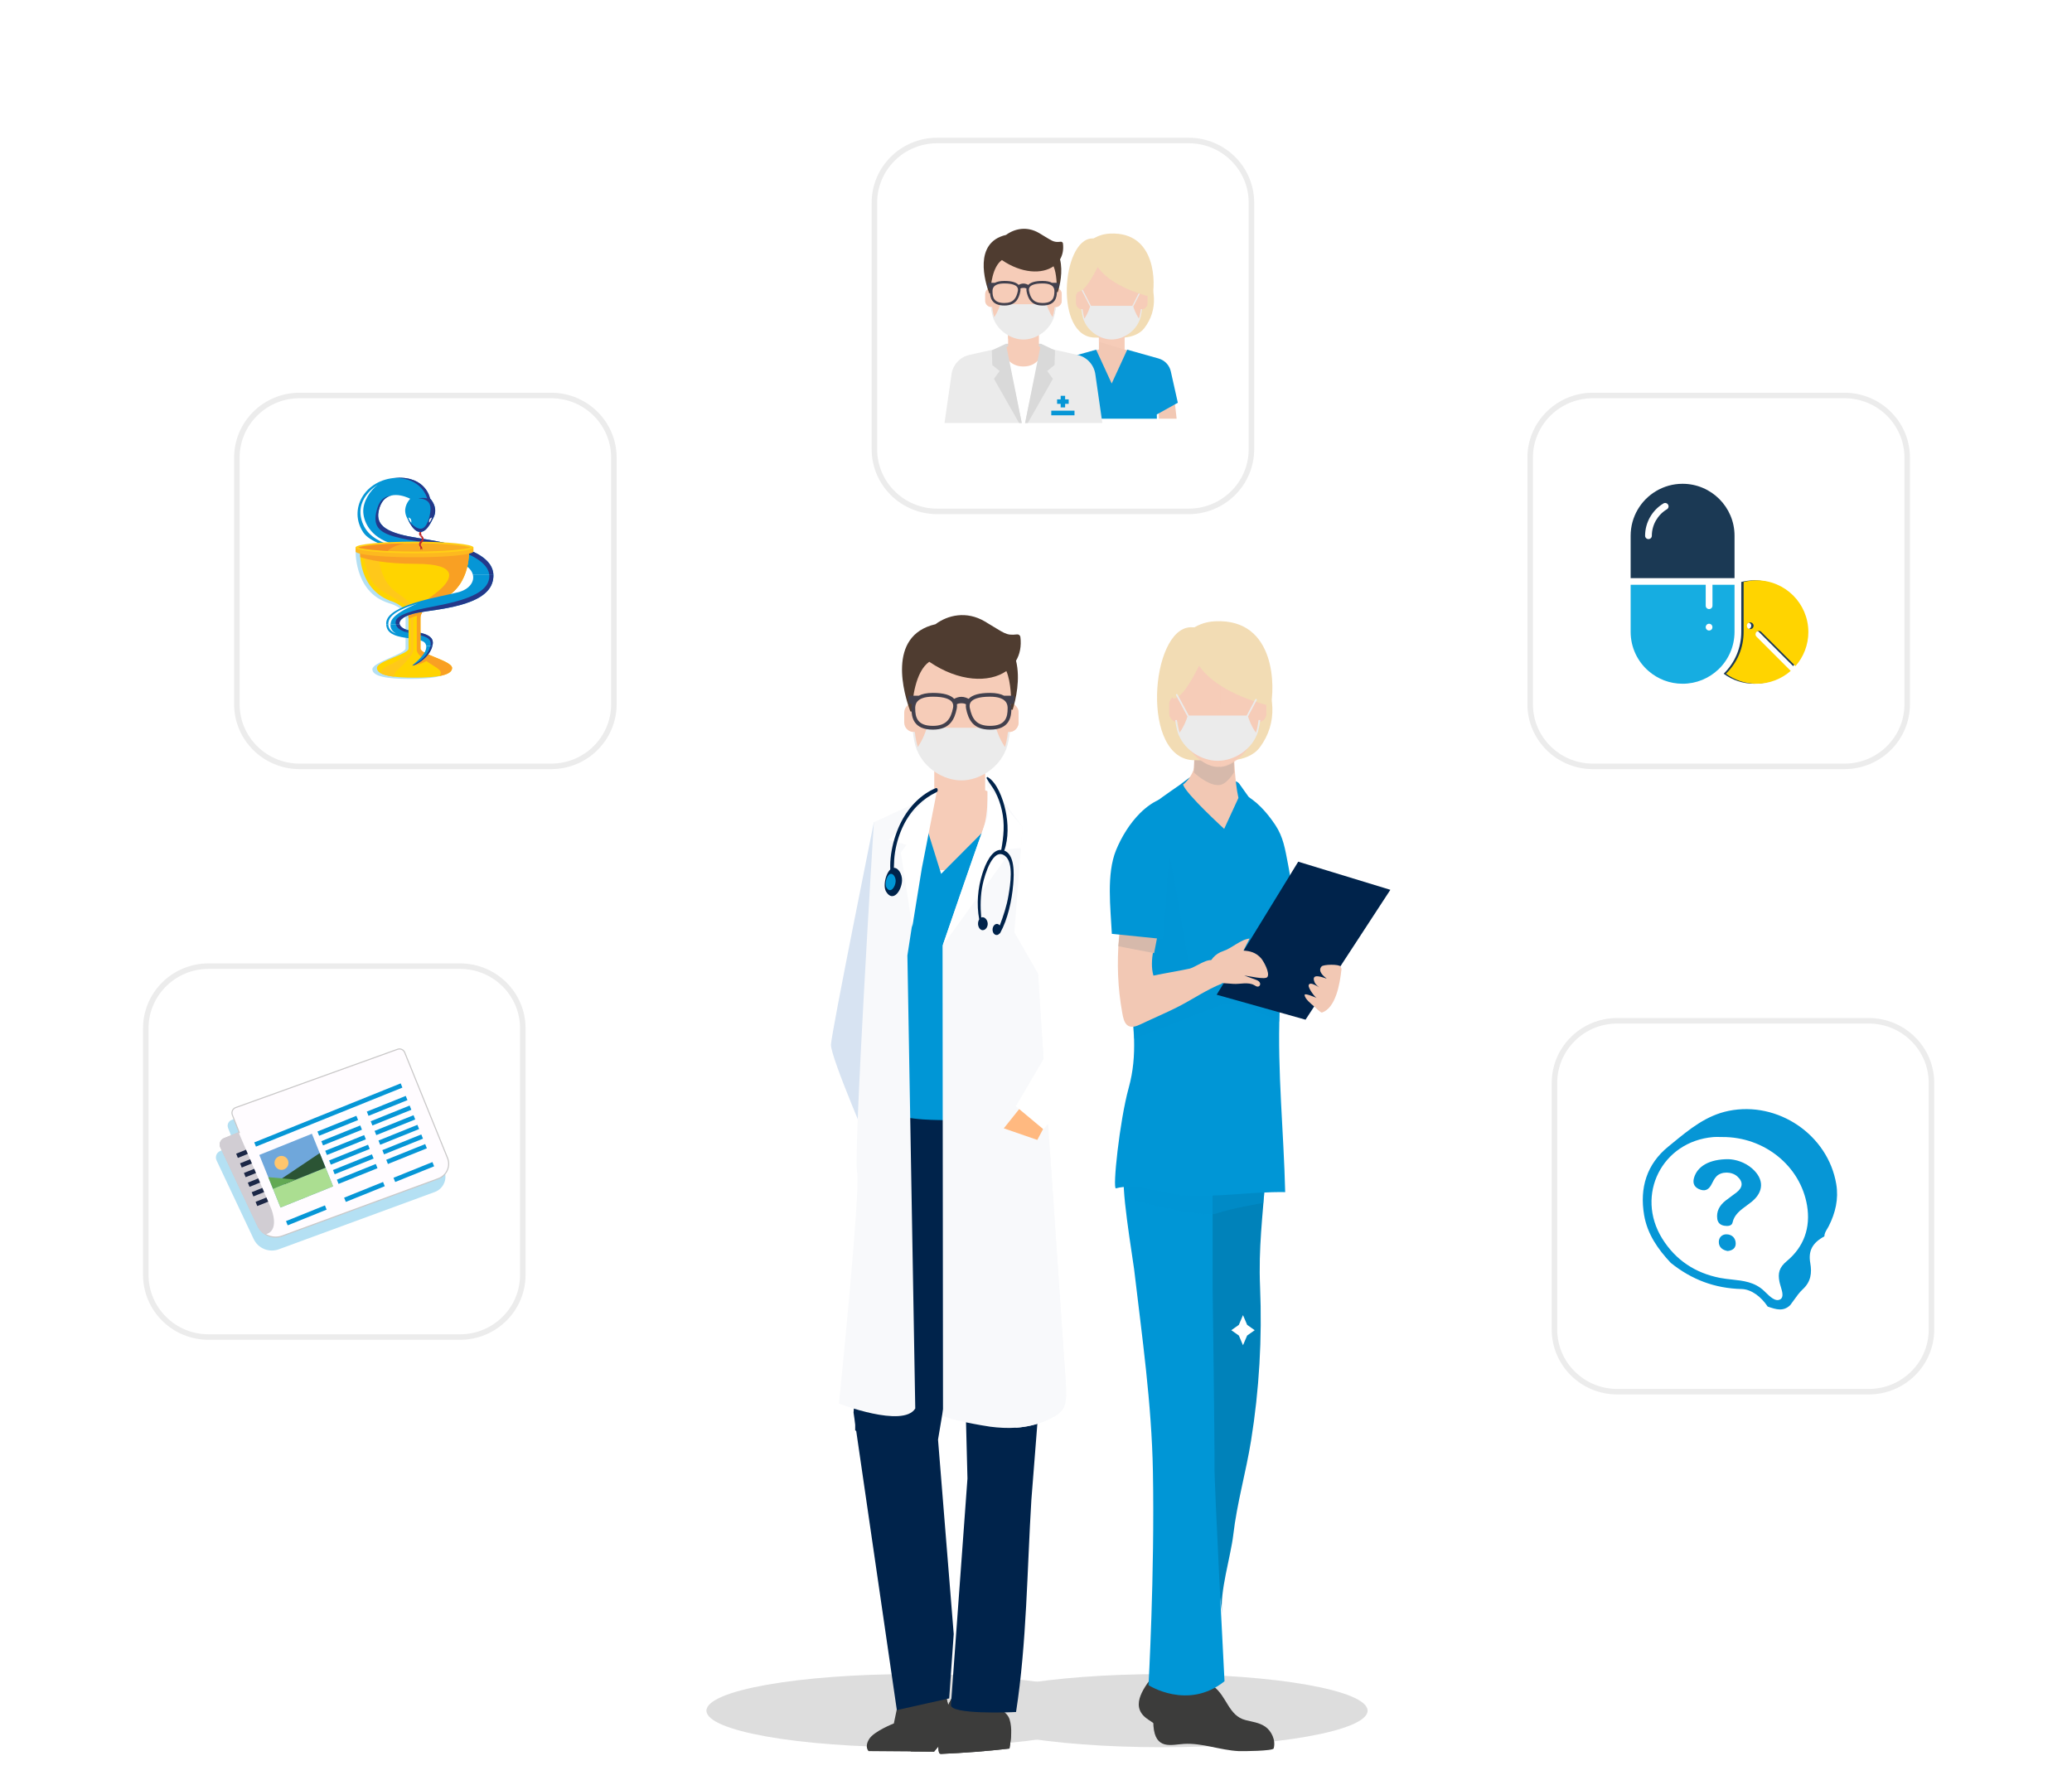 <svg width="376" height="323" viewBox="0 0 376 323" fill="none" xmlns="http://www.w3.org/2000/svg">
<path d="M202.71 310.476C202.71 314.136 186.03 317.111 165.453 317.111C144.875 317.111 128.196 314.144 128.196 310.476C128.196 306.815 144.875 303.841 165.453 303.841C186.03 303.841 202.71 306.815 202.71 310.476Z" fill="#DDDDDD"/>
<path d="M248.173 310.476C248.173 314.136 231.493 317.111 210.915 317.111C190.338 317.111 173.658 314.144 173.658 310.476C173.658 306.815 190.338 303.841 210.915 303.841C231.493 303.848 248.173 306.815 248.173 310.476Z" fill="#DDDDDD"/>
<g filter="url(#filter0_d)">
<path d="M173.502 302.748C173.502 302.748 169.721 309.44 170.104 311.077C170.493 312.714 170.01 314.358 170.782 314.323C174.924 314.144 179.06 313.837 183.192 313.35C183.464 311.592 183.73 309.711 183.203 308.045C182.336 305.314 175.79 303.942 173.502 302.748Z" fill="#3C3C3B"/>
<path d="M172.453 309.947C171.67 308.939 172.453 305.514 173.797 302.891C173.691 302.84 173.591 302.79 173.497 302.748C173.497 302.748 169.716 309.44 170.099 311.077C170.487 312.714 170.004 314.358 170.776 314.323C174.918 314.144 179.055 313.837 183.186 313.35C183.314 312.514 183.441 311.656 183.48 310.805C179.693 312.006 175.834 312.128 172.453 309.947Z" fill="#3C3C3B"/>
<path d="M163.469 302.748L162.203 308.796C162.203 308.796 158.594 310.198 157.711 311.642C156.828 313.093 157.622 313.815 157.622 313.815L169.505 313.908L173.058 309.576L171.048 301.246L163.469 302.748Z" fill="#3C3C3B"/>
<path d="M173.053 309.583L171.043 301.253L170.076 301.446C170.015 306.408 168.227 311.306 165.212 313.887L169.499 313.922L173.053 309.583Z" fill="#3C3C3B"/>
<path d="M173.941 200.786L175.562 264.346C175.562 264.346 172.581 305.199 172.564 305.435C172.436 307.201 183.341 306.793 184.38 306.715C186.323 294.189 186.378 280.948 187.161 268.207L189.366 240.159L185.573 206.406L173.941 200.786Z" fill="#00234B"/>
<path d="M176.007 257.176C176.007 257.176 185.39 262.052 187.844 259.471L187.706 249.569L176.007 251.892V257.176Z" fill="#00234B"/>
<path d="M159.244 196.783L154.89 252.371L162.747 306.372L172.247 304.248L173.069 292.573L170.221 257.283L175.124 228.148L173.053 197.055L159.244 196.783Z" fill="#00234B"/>
<path d="M155.196 255.617C156.456 256.253 164.824 258.77 166.767 255.617C167.395 254.602 167.772 207.078 167.772 207.078L174.519 198.985L166.767 199.092H160.698L155.19 239.823V255.617H155.196Z" fill="#00234B"/>
<path d="M180.214 140.051L178.775 139.435V135.184H169.539V139.435L168.094 140.014L168.479 152.068H169.539V153.916H178.775V152.068H179.829L180.214 140.051Z" fill="#F6CCB8"/>
<path d="M167.278 143.354L170.782 154.6C170.782 154.6 181.265 144.069 181.27 144.069C180.676 144.67 181.32 151.426 181.326 152.37C181.37 158.597 181.409 164.824 181.454 171.052C181.493 177.1 181.365 183.199 181.576 189.24C181.67 192.021 182.592 195.003 180.743 197.005C178.416 199.514 173.025 199.336 170.188 199.278C167.622 199.228 160.177 199.057 159.41 195.689C159.133 194.474 160.021 191.628 160.204 190.399C161.132 184.236 162.059 178.073 162.986 171.917C164.419 162.386 165.851 152.87 167.278 143.354Z" fill="#0096D6"/>
<path d="M158.583 145.234C158.583 145.234 150.904 183.284 150.793 185.579C150.676 187.874 158.583 206.027 158.583 206.027L162.753 148.001L158.583 145.234Z" fill="#D7E3F2"/>
<path d="M169.166 140.344L158.577 145.234C158.577 145.234 154.835 205.691 155.534 208.701C156.234 211.711 152.242 250.741 152.242 250.741C152.242 250.741 163.874 255.231 166.09 251.635L164.663 169.407L169.166 140.344Z" fill="#F8F9FB"/>
<path d="M189.699 253.865C187.989 254.609 186.195 254.988 184.391 255.117C182.819 255.224 181.248 255.138 179.699 254.938C178.827 254.831 171.126 253.529 171.126 252.786C171.126 252.75 171.043 167.677 171.043 167.677C171.043 167.677 176.962 150.253 178.305 146.821C179.643 143.383 179.11 137.463 179.11 137.463L185.574 146.085L187.806 161.335L188.611 177.236C188.611 177.236 190.215 200.243 190.587 205.634C190.587 205.698 190.593 205.763 190.599 205.82C191.365 216.88 192.103 227.948 192.853 239.001C193.047 241.933 193.291 244.864 193.447 247.795C193.652 251.771 192.797 252.514 189.699 253.865Z" fill="#F8F9FB"/>
<path d="M189.699 253.865C187.989 254.608 186.195 254.987 184.391 255.116L184.146 254.887L191.526 243.105L189.36 200.965L190.582 205.619C190.582 205.684 190.587 205.748 190.593 205.805C191.359 216.866 192.098 227.933 192.847 238.987C193.042 241.918 193.286 244.849 193.441 247.781C193.652 251.77 192.797 252.514 189.699 253.865Z" fill="#F8F9FB"/>
<path d="M182.259 162.193C182.697 162.986 188.339 171.852 188.339 171.852L189.333 187.624L185.574 171.687L182.259 162.193Z" fill="#F8F9FB"/>
<path d="M185.573 196.511L182.159 200.787L188.239 202.889L190.143 199.292L185.573 196.511Z" fill="#FFB980"/>
<path d="M184.341 196.783L189.36 200.973C189.36 200.973 200.765 187.331 201.542 182.741C202.314 178.151 192.186 148.094 192.186 148.094L185.568 146.092L184.074 165.21L188.377 172.71L191.131 185.222L184.341 196.783Z" fill="white"/>
<path d="M183.515 123.657L183.796 120.005C183.796 115.23 179.231 111.36 174.459 111.36C169.684 111.36 165.123 115.23 165.123 120.005L165.403 123.654C165.136 123.718 164.895 123.841 164.694 124.013C164.32 124.331 164.085 124.802 164.085 125.331V127.129C164.085 128.08 164.851 128.851 165.804 128.857C165.804 133.366 171.222 137.641 174.46 137.641C177.697 137.641 183.116 133.367 183.116 128.857C184.065 128.851 184.832 128.08 184.832 127.13V125.332C184.832 124.519 184.27 123.843 183.515 123.657Z" fill="#F6CCB8"/>
<path opacity="0.8" d="M183.515 123.657L183.796 120.005C183.796 115.23 179.231 111.36 174.459 111.36C174.459 111.36 174.458 111.36 174.458 111.36V123.636C173.196 126.319 172.383 130.207 172.383 130.207H174.458V137.642C174.458 137.642 174.458 137.642 174.459 137.642C174.459 137.642 174.46 137.642 174.46 137.642C177.698 137.641 183.115 133.367 183.115 128.858C184.064 128.851 184.832 128.081 184.832 127.13V125.332C184.832 124.519 184.27 123.843 183.515 123.657Z" fill="#F6CCB8"/>
<path d="M185.167 111.613C185.13 111.316 184.861 111.105 184.564 111.14C182.474 111.382 182.35 110.931 178.706 108.786C175.397 106.838 172.012 107.615 169.756 109.292C160.794 111.36 164.102 122.146 165.173 125.054C165.232 125.215 165.469 125.176 165.477 125.005C165.568 123.047 166.052 117.915 168.628 116.106C174.003 119.771 179.495 119.971 182.622 117.791C183.482 119.796 183.529 122.998 183.485 124.673C183.481 124.856 183.739 124.899 183.792 124.724C184.33 122.963 185.201 119.28 184.378 115.916C185.07 114.744 185.375 113.294 185.167 111.613Z" fill="#4F3C30"/>
<path d="M168.189 128.079C168.036 128.613 167.55 130.101 166.553 131.576C166.394 131.087 166.16 130.197 166.004 128.838C165.94 128.845 165.879 128.857 165.814 128.857C165.76 128.857 165.709 128.846 165.656 128.841C165.918 131.154 166.394 132.149 166.415 132.191L166.429 132.184C167.699 135.379 171.177 137.64 174.459 137.64C177.741 137.64 181.219 135.379 182.489 132.184L182.502 132.191C182.523 132.149 183 131.154 183.261 128.841C183.209 128.846 183.158 128.857 183.104 128.857C183.038 128.857 182.977 128.845 182.913 128.838C182.757 130.197 182.524 131.087 182.365 131.576C181.367 130.1 180.882 128.613 180.728 128.079" fill="#EBEBEB"/>
<path d="M184.047 122.261H182.194C181.609 121.954 180.789 121.758 179.641 121.758C177.733 121.758 176.438 122.124 175.773 122.838C175.459 122.665 174.99 122.469 174.459 122.469C173.933 122.469 173.468 122.662 173.153 122.833C172.487 122.123 171.194 121.758 169.29 121.758C168.143 121.758 167.323 121.954 166.737 122.261H164.871V123.596L165.483 123.811C165.421 124.062 165.395 124.315 165.395 124.56C165.395 126.219 165.799 128.425 169.29 128.425C172.408 128.425 173.226 126.506 173.615 124.63C173.674 124.345 173.681 124.074 173.641 123.82C173.793 123.723 174.044 123.637 174.459 123.637C174.885 123.637 175.138 123.727 175.289 123.827C175.251 124.08 175.258 124.348 175.316 124.63C175.705 126.506 176.523 128.425 179.641 128.425C183.132 128.425 183.536 126.219 183.536 124.56C183.536 124.314 183.51 124.059 183.447 123.807L184.047 123.596V122.261H184.047ZM172.945 124.491C172.541 126.441 171.765 127.74 169.29 127.74C166.469 127.74 166.08 126.212 166.08 124.56C166.08 124.036 166.08 122.443 169.29 122.443C171.505 122.443 172.378 122.945 172.721 123.365C172.963 123.663 173.038 124.041 172.945 124.491ZM179.641 127.74C177.167 127.74 176.391 126.441 175.987 124.491C175.894 124.041 175.969 123.663 176.211 123.365C176.554 122.945 177.426 122.444 179.641 122.444C182.852 122.444 182.852 124.037 182.852 124.56C182.852 126.212 182.462 127.74 179.641 127.74Z" fill="#42404D"/>
<path d="M179.866 207.221L184.824 211.882L188.422 212.147L184.08 214.757L179.866 207.221Z" fill="#F8F9FB"/>
<path d="M171.037 167.677L182.198 152.177L179.916 150.361L185.274 149.917L185.574 146.085L179.238 138.75L179.233 144.062L171.037 167.677Z" fill="white"/>
<path d="M165.551 164.252L163.469 150.711L164.507 149.324L161.326 148.466C161.326 148.466 168.505 140.158 170.099 139.157L167.272 153.635L165.551 164.252Z" fill="white"/>
<path d="M163.691 155.808C163.63 157.617 162.064 159.884 160.804 157.839C160.11 156.709 160.876 153.871 161.998 153.542C162.919 153.278 163.736 154.6 163.691 155.808Z" fill="#00234B"/>
<path d="M169.81 139.043C167.267 140.101 165.029 142.274 163.547 145.149C162.059 148.037 160.987 152.441 161.864 155.866C161.92 156.08 162.159 156.037 162.17 155.816C162.242 154.086 162.142 152.427 162.414 150.704C162.692 148.945 163.225 147.258 163.974 145.749C165.396 142.904 167.511 140.916 169.966 139.765C170.31 139.6 170.171 138.9 169.81 139.043Z" fill="#00234B"/>
<path d="M182.242 150.374C183.036 148.165 182.969 145.384 182.47 143.082C182.003 140.937 180.909 137.998 179.238 137.04C179.127 136.976 178.972 137.119 179.055 137.276C179.505 138.141 180.132 138.821 180.587 139.693C181.131 140.73 181.542 141.874 181.809 143.082C182.364 145.577 182.131 147.751 181.698 150.224C181.698 150.231 181.698 150.239 181.698 150.246C179.965 150.146 178.816 152.805 178.261 154.571C177.434 157.167 177.178 160.119 177.694 162.858C177.572 163.058 177.495 163.308 177.483 163.558C177.434 164.245 177.917 165.01 178.55 164.788C178.944 164.652 179.255 164.173 179.238 163.637C179.221 163.137 178.927 162.672 178.555 162.522C178.372 162.45 178.205 162.457 178.061 162.522C177.878 160.513 177.905 158.511 178.327 156.516C178.733 154.607 180.232 149.717 182.37 151.333C184.002 152.569 183.33 156.595 183.003 158.532C182.675 160.47 182.086 162.207 181.426 163.959C181.331 163.851 181.226 163.766 181.109 163.723C180.715 163.58 180.326 163.866 180.176 164.345C180.038 164.788 180.149 165.317 180.482 165.567C180.754 165.775 181.12 165.732 181.348 165.453C181.409 165.432 181.47 165.389 181.515 165.303C182.88 162.786 183.608 159.533 183.863 156.509C184.035 154.485 184.146 151.097 182.242 150.374Z" fill="#00234B"/>
<path d="M162.536 155.923C162.503 156.966 161.598 158.275 160.87 157.095C160.471 156.444 160.909 154.8 161.559 154.614C162.086 154.464 162.558 155.222 162.536 155.923Z" fill="#0096D6"/>
<path d="M207.911 307.759C204.996 305.407 207.8 301.996 209.605 299.666C213.286 302.39 216.962 305.114 220.643 307.845C220.598 307.809 216.623 310.168 216.156 310.368C212.842 311.77 211.437 310.104 208.35 308.081C208.189 307.973 208.044 307.866 207.911 307.759Z" fill="#3C3C3B"/>
<path d="M234.052 163.266C233.247 164.681 231.42 164.388 230.46 163.144C229.499 161.9 229.177 160.084 228.894 158.368C228.339 154.979 227.939 151.548 227.384 148.159C226.962 145.571 225.646 142.754 225.618 140.158C227.833 141.116 229.915 143.454 231.42 145.721C232.897 147.944 233.197 150.089 233.736 152.863C234.174 155.13 235.246 161.178 234.052 163.266Z" fill="#0096D6"/>
<path d="M229.638 209.802C229.127 216.723 228.366 222.564 228.661 229.535C229.055 238.879 228.505 248.288 227.028 257.447C226.095 263.252 224.468 268.772 223.791 274.62C223.347 278.431 221.27 285.087 221.787 288.819C221.787 288.812 216.623 251.413 216.623 251.413L219.432 204.14L229.638 209.802Z" fill="#0082BA"/>
<path d="M210.698 304.162C209.727 305.506 209.16 307.229 209.31 309.224C209.643 313.671 212.558 312.649 214.846 312.506C218.133 312.306 221.476 313.657 224.763 313.814C225.54 313.85 230.998 313.8 231.131 313.328C231.553 311.819 230.704 310.139 229.605 309.381C228.511 308.624 227.223 308.502 226.007 308.18C222.93 307.38 222.669 303.905 220.221 302.067C217.389 299.93 212.953 301.045 210.698 304.162Z" fill="#3C3C3B"/>
<path d="M204.169 209.066C203.114 209.959 205.573 224.366 205.801 226.332C207.234 238.515 208.994 250.719 209.216 263.074C209.555 281.613 208.416 301.846 208.416 301.846C208.416 301.846 215.557 306.472 222.209 301.138C222.209 301.138 220.332 265.426 220.387 261.88C220.443 258.334 220.049 229.485 220.049 229.485V209.066H204.169Z" fill="#0096D6"/>
<path opacity="0.45" d="M204.852 213.656C204.852 213.656 218.022 217.173 220.787 216.222C223.552 215.271 229.277 214.321 229.277 214.321L229.643 209.802L204.463 208.801L204.852 213.656Z" fill="#0096D6"/>
<path d="M207.844 143.054C207.356 143.468 206.873 143.89 206.401 144.333C203.902 146.664 205.485 150.675 205.318 154.128C204.985 160.828 204.363 167.898 204.985 174.598C205.69 182.162 206.495 187.374 204.824 193.43C203.153 199.485 201.859 211.869 202.508 211.676C206.023 210.667 211.276 212.727 214.868 212.955C221.043 213.349 227.006 212.262 233.219 212.362C232.964 201.473 231.792 190.513 232.209 179.531C232.42 174.011 232.892 150.196 231.348 147.622C229.804 145.048 224.863 138.206 224.863 138.206C224.352 137.498 222.17 137.384 221.487 137.234C220.276 136.969 218.761 136.326 217.539 136.419C216.329 136.505 215.14 137.727 214.085 138.456C211.975 139.922 209.849 141.366 207.844 143.054Z" fill="#0096D6"/>
<path opacity="0.45" d="M210.021 166.647L212.331 151.511L215.962 171.773L206.995 181.89L210.021 166.647Z" fill="#0096D6"/>
<path opacity="0.45" d="M205.79 184.55C205.79 184.55 219.76 179.209 221.792 178.294C223.824 177.386 232.153 181.418 232.153 181.418V173.189L221.964 168.599L205.435 179.273L205.79 184.55Z" fill="#0096D6"/>
<path d="M203.308 164.467C203.164 164.753 203.119 165.26 203.047 166.183C202.681 170.98 202.819 175.213 203.658 179.867C203.802 180.653 203.974 181.504 204.474 181.983C205.179 182.655 206.167 182.291 206.989 181.897C209.171 180.854 211.398 179.924 213.586 178.823C216.412 177.4 218.888 175.634 221.798 174.49C221.526 174.598 220.721 170.687 220.26 170.394C219.249 169.75 216.978 171.495 215.956 171.781C215.385 171.945 209.31 173.018 209.31 173.068C208.505 170.315 209.666 166.705 210.376 164.081C208.561 164.081 206.739 164.009 204.924 164.081C203.93 164.116 203.513 164.052 203.308 164.467Z" fill="#F2C8B4"/>
<path d="M202.947 167.741L209.432 168.992L210.382 164.073L203.308 164.467L202.947 167.741Z" fill="#D6B9AB"/>
<path d="M206.889 143.575C205.057 145.398 203.53 147.844 202.52 150.317C200.765 154.629 201.526 160.756 201.764 165.489C201.764 165.489 210.954 166.418 210.959 166.418C211.176 166.44 211.748 156.931 211.776 156.316C212.031 150.932 211.853 146.099 210.721 140.987C209.36 141.488 208.066 142.41 206.889 143.575Z" fill="#0096D6"/>
<path d="M220.782 176.535L236.912 181.068L252.303 157.496L235.585 152.391L220.782 176.535Z" fill="#00234B"/>
<path d="M225.64 168.527C226.845 168.606 227.861 168.842 228.822 169.893C229.26 170.372 230.51 172.581 229.988 173.325C229.599 173.875 226.412 173.096 225.779 173.046C226.523 173.317 227.267 173.589 228.011 173.861C228.35 173.982 228.783 174.311 228.661 174.74C228.594 174.976 228.366 175.091 228.166 175.062C227.972 175.033 227.789 174.905 227.611 174.805C226.456 174.161 225.013 174.662 223.78 174.562C222.103 174.426 220.354 174.383 218.699 174.047C218.788 173.41 218.883 172.688 219.033 172.052C219.466 170.2 220.565 169.078 221.959 168.62C223.586 168.091 225.079 166.525 226.756 166.339C226.384 167.062 226.012 167.791 225.64 168.527Z" fill="#F2C8B4"/>
<path d="M239.899 179.774C239.671 179.845 238.644 178.809 238.422 178.615C238.033 178.279 236.701 177.236 236.751 176.549C236.778 176.185 238.794 177.064 238.933 177.121C238.594 176.985 237.367 175.312 237.478 174.826C237.672 173.975 239.399 175.241 239.766 175.427C239.355 175.227 238.75 174.755 238.539 174.233C237.811 172.431 240.21 173.468 240.76 173.618C240.199 173.203 239.066 172.252 239.816 171.409C240.182 171.001 243.053 170.98 243.286 171.423C243.303 171.459 243.43 171.816 243.441 171.852C243.142 174.662 242.375 178.923 239.899 179.774Z" fill="#F2C8B4"/>
<path d="M223.919 133.158C223.919 133.158 224.08 137.934 224.735 140.816L222.148 146.435C222.148 146.435 215.207 140.101 214.685 138.399C214.685 138.399 217.295 136.554 216.928 132.858C216.556 129.169 218.216 136.683 223.919 133.158Z" fill="#F2C8B4"/>
<path d="M223.919 134.938L223.847 129.469L216.839 129.948L216.667 134.974L216.517 139.457C217.495 139.986 218.522 140.444 219.344 141.301C220.182 142.181 221.009 143.032 221.748 144.054C221.72 144.011 222.936 141.802 223.053 141.566C223.38 140.901 223.608 140.143 223.841 139.421C224.035 138.799 223.98 138.42 223.963 137.762C223.93 136.819 223.935 135.875 223.919 134.938Z" fill="#F2C8B4"/>
<path d="M216.667 136.233C218.422 137.791 220.693 139.071 222.037 138.227C222.775 137.77 223.391 137.041 223.919 136.197L223.847 130.728L216.839 131.207L216.667 136.233Z" fill="#D6B9AB"/>
<path d="M216.819 133.975C218.066 133.964 221.108 134.222 223.769 133.975C225.614 133.803 227.492 133.11 228.566 131.699C235.438 122.676 225.883 109.569 216.044 109.846C208.733 110.052 206.899 134.056 216.819 133.975Z" fill="#F2DCB4"/>
<path d="M228.194 122.235V118.918C228.194 115.395 224.169 110.944 220.982 110.944C217.796 110.944 213.77 115.395 213.77 118.918V122.235C212.885 122.235 212.168 122.949 212.168 123.83V125.488C212.168 126.369 212.885 127.083 213.77 127.083C213.77 130.606 217.796 135.184 220.982 135.184C224.169 135.184 228.194 130.606 228.194 127.083C229.08 127.083 229.797 126.369 229.797 125.488V123.83C229.797 122.949 229.08 122.235 228.194 122.235Z" fill="#F6CCB8"/>
<path opacity="0.8" d="M221.406 129.284V135.184C224.44 135.184 228.272 130.606 228.272 127.083C229.114 127.083 229.797 126.369 229.797 125.488V123.83C229.797 122.949 229.114 122.235 228.272 122.235V118.918C228.272 115.395 224.44 110.944 221.406 110.944V123.862C220.293 126.336 219.881 128.965 219.881 128.965L221.406 129.284Z" fill="#F6CCB8"/>
<path d="M217.585 116.821C216.381 119.298 214.434 122.759 212.924 122.805C210.859 118.584 212.904 109.119 220.51 108.756C231.717 108.221 231.338 121.196 230.563 124.166C221.026 121.649 218.344 117.901 217.585 116.821Z" fill="#F2DCB4"/>
<path d="M228.39 126.676C228.254 127.819 228.049 128.568 227.91 128.98C227.036 127.738 226.61 126.486 226.476 126.037L228.06 123.059C228.101 122.989 228.076 122.9 228.004 122.86C227.932 122.82 227.839 122.844 227.797 122.914L226.23 125.864H220.982H215.735L213.672 122.035C213.63 121.966 213.537 121.942 213.465 121.982C213.393 122.022 213.368 122.11 213.409 122.18L215.489 126.037C215.355 126.486 214.929 127.738 214.055 128.98C213.916 128.568 213.711 127.819 213.574 126.675C213.519 126.681 213.465 126.691 213.408 126.691C213.36 126.691 213.316 126.682 213.269 126.678C213.499 128.624 213.916 129.462 213.934 129.497L213.947 129.491C215.059 132.179 218.107 134.083 220.982 134.083C223.858 134.083 226.905 132.179 228.018 129.491L228.03 129.497C228.048 129.462 228.466 128.624 228.695 126.678C228.649 126.682 228.604 126.691 228.557 126.691C228.5 126.692 228.446 126.681 228.39 126.676Z" fill="#EBEBEB"/>
</g>
<path d="M143.638 220.583L145.137 224.115L147.88 226.045L145.137 227.976L143.638 231.515L142.138 227.976L139.396 226.045L142.138 224.115L143.638 220.583Z" fill="white"/>
<path d="M245.627 188.476L247.126 192.007L249.875 193.938L247.126 195.868L245.627 199.407L244.128 195.868L241.385 193.938L244.128 192.007L245.627 188.476Z" fill="white"/>
<path d="M109.536 156.731L111.036 160.263L113.778 162.194L111.036 164.124L109.536 167.663L108.037 164.124L105.289 162.194L108.037 160.263L109.536 156.731Z" fill="white"/>
<path d="M256.757 246.646L258.257 250.178L261 252.108L258.257 254.045L256.757 257.577L255.253 254.045L252.51 252.108L255.253 250.178L256.757 246.646Z" fill="white"/>
<path d="M141.517 244.134L142.266 245.9L143.638 246.865L142.266 247.83L141.517 249.596L140.767 247.83L139.396 246.865L140.767 245.9L141.517 244.134Z" fill="white"/>
<path d="M137.296 136.966L138.051 138.732L139.423 139.697L138.051 140.662L137.296 142.428L136.546 140.662L135.175 139.697L136.546 138.732L137.296 136.966Z" fill="white"/>
<path d="M269.726 152.17L270.481 153.936L271.852 154.901L270.481 155.867L269.726 157.632L268.976 155.867L267.605 154.901L268.976 153.936L269.726 152.17Z" fill="white"/>
<path d="M269.726 206.621L270.481 208.387L271.852 209.352L270.481 210.317L269.726 212.083L268.976 210.317L267.605 209.352L268.976 208.387L269.726 206.621Z" fill="white"/>
<path d="M225.561 238.687L226.316 240.453L227.688 241.425L226.316 242.391L225.561 244.156L224.812 242.391L223.44 241.425L224.812 240.453L225.561 238.687Z" fill="white"/>
<path d="M121.38 196.254L122.129 198.027L123.501 198.992L122.129 199.957L121.38 201.723L120.63 199.957L119.259 198.992L120.63 198.027L121.38 196.254Z" fill="white"/>
<g filter="url(#filter1_d)">
<path fill-rule="evenodd" clip-rule="evenodd" d="M170.061 25H215.71C222.269 25 227.593 30.278 227.593 36.778V81.536C227.593 88.037 222.269 93.314 215.71 93.314H170.061C163.502 93.314 158.177 88.037 158.177 81.536V36.778C158.177 30.278 163.502 25 170.061 25Z" fill="white"/>
<path d="M170.061 25.5H215.71C221.997 25.5 227.093 30.558 227.093 36.778V81.536C227.093 87.756 221.997 92.814 215.71 92.814H170.061C163.774 92.814 158.677 87.756 158.677 81.536V36.778C158.677 30.558 163.774 25.5 170.061 25.5Z" stroke="#ECECEC"/>
</g>
<path d="M205.21 63.691L204.051 63.444V60.49H199.419V63.444L198.261 63.691L199.419 71.002L204.051 71.003L205.21 63.691Z" fill="#F2C8B4"/>
<path d="M199.419 60.509V62.025L204.052 63.444V60.509H199.419Z" fill="#F6CCB8"/>
<path d="M213.52 75.992C213.426 75.394 213.312 73.743 213.161 73.153L210.233 74.455C210.257 74.602 210.284 75.82 210.312 75.992H213.52Z" fill="#F2C8B4"/>
<path d="M193.158 75.992C193.186 75.82 193.213 74.604 193.237 74.457L190.309 73.153C190.158 73.743 190.043 75.394 189.95 75.992H193.158Z" fill="#F2C8B4"/>
<path d="M193.533 75.992H209.936L209.922 75.22L213.738 73.096L212.465 67.413C212.211 66.279 211.356 65.376 210.237 65.062L204.556 63.466L201.735 69.604L198.913 63.466L193.233 65.062C192.114 65.376 191.258 66.279 191.005 67.413L189.732 73.096L193.548 75.22L193.533 75.992Z" fill="#0696D6"/>
<path d="M198.768 61.267C199.71 61.26 202.009 61.452 204.02 61.267C205.415 61.139 206.834 60.623 207.646 59.571C212.84 52.842 205.618 43.068 198.182 43.275C192.656 43.428 191.27 61.328 198.768 61.267Z" fill="#F2DCB4"/>
<path d="M207.041 52.656V50.247C207.041 47.688 204.079 44.456 201.735 44.456C199.39 44.456 196.428 47.688 196.428 50.247V52.656C195.777 52.656 195.249 53.175 195.249 53.814V55.019C195.249 55.658 195.777 56.177 196.428 56.177C196.428 58.735 199.39 62.06 201.735 62.06C204.079 62.06 207.041 58.735 207.041 56.177C207.693 56.177 208.221 55.658 208.221 55.019V53.814C208.22 53.175 207.693 52.656 207.041 52.656Z" fill="#F6CCB8"/>
<path opacity="0.8" d="M201.735 57.775V62.06C204.079 62.06 207.041 58.735 207.041 56.176C207.693 56.176 208.22 55.658 208.22 55.018V53.814C208.22 53.174 207.693 52.656 207.041 52.656V50.247C207.041 47.688 204.079 44.456 201.735 44.456V53.837C200.874 55.634 200.555 57.543 200.555 57.543L201.735 57.775Z" fill="#F6CCB8"/>
<path d="M199.195 48.452C198.277 50.312 196.792 52.911 195.641 52.946C194.067 49.775 195.626 42.668 201.425 42.395C209.969 41.993 209.68 51.737 209.089 53.967C201.819 52.077 199.774 49.263 199.195 48.452Z" fill="#F2DCB4"/>
<path d="M207.022 56.108C206.924 56.958 206.778 57.515 206.679 57.821C206.055 56.898 205.751 55.968 205.655 55.634L206.786 53.42C206.815 53.368 206.798 53.302 206.746 53.272C206.694 53.242 206.628 53.26 206.598 53.312L205.479 55.505H201.733H197.986L196.514 52.659C196.484 52.607 196.418 52.589 196.367 52.619C196.315 52.649 196.297 52.715 196.326 52.766L197.811 55.634C197.715 55.968 197.411 56.898 196.787 57.821C196.688 57.515 196.542 56.958 196.444 56.108C196.405 56.112 196.366 56.12 196.325 56.12C196.291 56.12 196.26 56.113 196.227 56.11C196.39 57.557 196.688 58.18 196.701 58.206L196.71 58.202C197.504 60.2 199.68 61.614 201.733 61.614C203.786 61.614 205.962 60.2 206.756 58.202L206.765 58.206C206.777 58.18 207.076 57.557 207.239 56.11C207.206 56.113 207.175 56.12 207.141 56.12C207.1 56.12 207.061 56.112 207.022 56.108Z" fill="#EBEBEB"/>
<path d="M188.904 62.389H182.532V64.95H188.904V62.389Z" fill="#D9D9D9"/>
<path d="M189.365 63.255L188.499 62.855V60.102H182.94V62.855L182.07 63.23L182.302 71.04H182.94V72.237H188.499V71.04H189.134L189.365 63.255Z" fill="#F6CCB8"/>
<path d="M182.938 60.101V61.442L188.497 62.675V60.101H182.938Z" fill="#F6CCB8"/>
<path d="M192.841 76.77C192.946 72.666 192.719 64.534 189.362 63.272L189.155 64.048C188.798 65.072 187.881 66.515 185.705 66.515C183.25 66.515 182.314 64.615 182.023 63.691L181.912 63.273C178.554 64.534 178.455 72.666 178.626 76.77H192.841V76.77Z" fill="white"/>
<path d="M200.038 76.77L198.767 67.92C198.518 66.188 197.224 64.789 195.515 64.408L188.911 62.935L186.015 76.77H200.038Z" fill="#EBEBEB"/>
<path d="M185.421 76.77L182.527 62.936L175.923 64.409C174.214 64.79 172.92 66.188 172.671 67.92L171.399 76.77H185.421Z" fill="#EBEBEB"/>
<path d="M181.4 67.34L180.367 68.751L184.93 76.77H185.42L182.532 62.39L179.983 63.593L180.073 66.249L181.4 67.34Z" fill="#D9D9D9"/>
<path d="M186.507 76.769L191.069 68.751L190.037 67.34L191.363 66.248L191.454 63.592L188.904 62.389L186.017 76.769H186.507Z" fill="#D9D9D9"/>
<path d="M193.933 72.484H193.286V71.837H192.476V72.484H191.828V73.294H192.476V73.942H193.286V73.294H193.933V72.484Z" fill="#0696D6"/>
<path d="M194.986 74.534H190.775V75.376H194.986V74.534Z" fill="#0696D6"/>
<path d="M191.784 52.258L191.972 49.811C191.972 46.612 188.915 44.02 185.718 44.02C182.519 44.02 179.464 46.612 179.464 49.811L179.652 52.255C179.473 52.298 179.312 52.38 179.177 52.496C178.927 52.709 178.769 53.024 178.769 53.379V54.583C178.769 55.22 179.282 55.737 179.92 55.74C179.92 58.761 183.55 61.625 185.718 61.625C187.887 61.625 191.517 58.762 191.517 55.741C192.152 55.736 192.667 55.22 192.667 54.584V53.379C192.666 52.835 192.29 52.382 191.784 52.258Z" fill="#F6CCB8"/>
<path opacity="0.8" d="M191.784 52.258L191.972 49.811C191.972 46.612 188.915 44.02 185.718 44.02C185.718 44.02 185.717 44.02 185.717 44.02V52.244C184.872 54.04 184.327 56.645 184.327 56.645H185.717V61.625C185.717 61.625 185.718 61.625 185.718 61.625C185.718 61.625 185.719 61.625 185.719 61.625C187.888 61.624 191.516 58.761 191.516 55.741C192.152 55.736 192.666 55.221 192.666 54.584V53.379C192.666 52.835 192.29 52.382 191.784 52.258Z" fill="#F6CCB8"/>
<path d="M192.891 44.19C192.866 43.991 192.686 43.85 192.487 43.873C191.087 44.035 191.004 43.733 188.563 42.297C186.347 40.992 184.079 41.512 182.568 42.635C176.565 44.021 178.781 51.245 179.498 53.193C179.538 53.301 179.696 53.275 179.701 53.16C179.762 51.849 180.087 48.411 181.812 47.2C185.413 49.655 189.092 49.788 191.186 48.328C191.762 49.671 191.794 51.816 191.764 52.938C191.761 53.06 191.934 53.089 191.97 52.972C192.33 51.793 192.914 49.326 192.362 47.072C192.826 46.287 193.03 45.316 192.891 44.19Z" fill="#4F3C30"/>
<path d="M181.518 55.22C181.416 55.578 181.09 56.574 180.422 57.562C180.316 57.234 180.159 56.638 180.054 55.728C180.012 55.733 179.971 55.741 179.927 55.741C179.891 55.741 179.857 55.733 179.822 55.73C179.997 57.279 180.316 57.946 180.33 57.974L180.339 57.969C181.19 60.109 183.519 61.624 185.718 61.624C187.917 61.624 190.246 60.109 191.097 57.969L191.106 57.974C191.12 57.946 191.439 57.279 191.614 55.73C191.579 55.733 191.545 55.741 191.509 55.741C191.465 55.741 191.424 55.733 191.381 55.728C191.277 56.638 191.12 57.234 191.014 57.562C190.346 56.574 190.02 55.577 189.917 55.22" fill="#EBEBEB"/>
<path d="M192.141 51.323H190.899C190.507 51.117 189.958 50.986 189.189 50.986C187.911 50.986 187.044 51.231 186.599 51.709C186.388 51.593 186.074 51.462 185.718 51.462C185.366 51.462 185.054 51.591 184.844 51.706C184.397 51.23 183.531 50.986 182.256 50.986C181.487 50.986 180.938 51.117 180.546 51.323H179.295V52.217L179.706 52.361C179.664 52.529 179.647 52.699 179.647 52.863C179.647 53.974 179.917 55.451 182.256 55.451C184.344 55.451 184.892 54.166 185.153 52.909C185.192 52.719 185.197 52.537 185.17 52.367C185.272 52.302 185.44 52.245 185.718 52.245C186.003 52.245 186.173 52.304 186.274 52.372C186.249 52.541 186.253 52.721 186.292 52.909C186.553 54.166 187.1 55.451 189.189 55.451C191.528 55.451 191.798 53.974 191.798 52.863C191.798 52.698 191.781 52.527 191.738 52.358L192.141 52.217V51.323H192.141ZM184.704 52.816C184.433 54.122 183.913 54.992 182.256 54.992C180.366 54.992 180.106 53.969 180.106 52.863C180.106 52.512 180.106 51.445 182.256 51.445C183.74 51.445 184.324 51.781 184.554 52.062C184.716 52.261 184.766 52.515 184.704 52.816ZM189.19 54.992C187.532 54.992 187.012 54.122 186.741 52.816C186.679 52.515 186.73 52.261 186.892 52.062C187.121 51.781 187.706 51.445 189.19 51.445C191.34 51.445 191.34 52.512 191.34 52.863C191.34 53.969 191.079 54.992 189.19 54.992Z" fill="#42404D"/>
<g filter="url(#filter2_d)">
<path fill-rule="evenodd" clip-rule="evenodd" d="M54.367 71.278H100.016C106.575 71.278 111.9 76.555 111.9 83.056V127.813C111.9 134.314 106.575 139.592 100.016 139.592H54.367C47.808 139.592 42.484 134.314 42.484 127.813V83.056C42.484 76.555 47.808 71.278 54.367 71.278Z" fill="white"/>
<path d="M54.367 71.778H100.016C106.303 71.778 111.4 76.835 111.4 83.056V127.813C111.4 134.034 106.303 139.092 100.016 139.092H54.367C48.08 139.092 42.984 134.034 42.984 127.813V83.056C42.984 76.835 48.08 71.778 54.367 71.778Z" stroke="#ECECEC"/>
</g>
<path d="M76.634 96.336H76.263C76.263 96.336 75.856 96.827 76.156 97.226H76.58C76.353 96.895 76.337 96.668 76.634 96.336Z" fill="#BD2A2E"/>
<path d="M78.533 116.866C78.818 114.57 74.635 114.873 73.205 114.05C72.823 113.83 72.592 113.569 72.522 113.292H70.083C70.192 116.653 76.432 115.221 77.234 116.866C77.296 116.993 77.33 117.123 77.346 117.256H78.46C78.492 117.129 78.517 116.999 78.533 116.866Z" fill="#0696D6"/>
<path d="M78.534 116.866C78.818 114.57 74.635 114.873 73.205 114.05C72.823 113.83 72.592 113.569 72.522 113.292H71.834C71.843 113.325 71.853 113.357 71.864 113.39C72.221 114.462 73.702 114.787 75.22 115.079C76.737 115.372 78.496 115.677 78.101 117.224C78.099 117.234 78.095 117.245 78.092 117.256H78.46C78.492 117.129 78.517 116.999 78.534 116.866Z" fill="#24388A"/>
<path d="M76.022 97.676C70.695 96.831 67.662 95.661 68.908 92.044C70.106 88.567 73.722 90.162 74.437 90.518C73.774 91.267 73.121 92.494 73.842 93.945C74.568 95.407 75.236 96.544 76.253 96.544C77.27 96.544 77.938 95.407 78.665 93.945C79.391 92.483 78.706 91.2 78.037 90.453C78.037 90.453 77.317 86.446 71.95 86.716C66.147 87.009 63.151 92.461 65.929 96.636C68.16 99.989 79.444 100.925 83.17 102.051C84.695 102.512 85.559 103.359 85.801 104.26H89.533C89.273 99.779 80.918 98.452 76.022 97.676Z" fill="#0696D6"/>
<path d="M74.122 93.937C74.122 93.937 74.723 93.97 74.642 94.863C74.642 94.863 74.398 94.701 74.122 93.937Z" fill="white"/>
<path d="M77.517 90.453C76.591 90.257 75.941 90.453 75.941 90.453C77.355 90.517 78.147 91.102 78.122 92.402C78.097 93.701 77.468 95.959 76.364 95.959C75.26 95.959 74.18 94.605 73.841 93.945C74.567 95.407 75.236 96.544 76.253 96.544C77.27 96.544 77.938 95.407 78.664 93.945C79.391 92.483 78.705 91.2 78.037 90.453C78.037 90.453 77.316 86.446 71.95 86.716C71.797 86.724 71.647 86.736 71.499 86.751C76.612 86.626 77.517 90.453 77.517 90.453Z" fill="#24388A"/>
<path d="M78.386 93.937C78.386 93.937 77.785 93.97 77.866 94.863C77.866 94.863 78.11 94.701 78.386 93.937Z" fill="white"/>
<path d="M89.518 104.077C89.517 104.068 89.516 104.06 89.515 104.051C89.508 103.992 89.499 103.934 89.49 103.877C89.487 103.857 89.483 103.837 89.479 103.817C89.47 103.768 89.46 103.719 89.448 103.67C89.445 103.653 89.441 103.636 89.437 103.619C89.421 103.556 89.404 103.493 89.385 103.431C89.382 103.42 89.377 103.409 89.374 103.399C89.358 103.347 89.34 103.296 89.321 103.245C89.314 103.226 89.307 103.207 89.299 103.188C89.281 103.142 89.263 103.096 89.243 103.051C89.236 103.036 89.229 103.02 89.223 103.005C89.196 102.946 89.168 102.888 89.138 102.831C89.131 102.819 89.124 102.807 89.118 102.795C89.093 102.749 89.068 102.703 89.041 102.658C89.031 102.64 89.02 102.623 89.009 102.605C88.983 102.562 88.956 102.519 88.927 102.477C88.918 102.463 88.91 102.45 88.901 102.436C88.864 102.382 88.826 102.329 88.786 102.276C88.776 102.263 88.766 102.25 88.756 102.237C88.724 102.196 88.692 102.156 88.659 102.116C88.645 102.099 88.631 102.082 88.617 102.065C88.583 102.025 88.548 101.985 88.513 101.946C88.502 101.934 88.491 101.922 88.48 101.91C88.434 101.86 88.387 101.811 88.338 101.763C88.325 101.749 88.311 101.736 88.297 101.722C88.26 101.686 88.223 101.65 88.184 101.615C88.167 101.599 88.15 101.583 88.132 101.567C88.091 101.53 88.049 101.493 88.007 101.456C87.995 101.446 87.982 101.435 87.97 101.424C87.916 101.379 87.861 101.334 87.805 101.29C87.787 101.276 87.769 101.262 87.751 101.248C87.71 101.216 87.669 101.185 87.627 101.154C87.606 101.138 87.585 101.123 87.564 101.107C87.517 101.073 87.47 101.04 87.422 101.007C87.407 100.997 87.394 100.987 87.379 100.977C87.319 100.936 87.257 100.895 87.195 100.855C87.173 100.841 87.151 100.827 87.129 100.813C87.084 100.785 87.04 100.758 86.995 100.73C86.971 100.715 86.946 100.7 86.921 100.685C86.87 100.655 86.818 100.625 86.766 100.595C86.749 100.585 86.733 100.575 86.715 100.566C86.65 100.529 86.584 100.493 86.517 100.457C86.49 100.442 86.463 100.428 86.435 100.414C86.391 100.39 86.345 100.366 86.3 100.343C86.271 100.328 86.242 100.314 86.212 100.299C86.158 100.272 86.103 100.245 86.049 100.218C86.017 100.203 85.986 100.188 85.955 100.174C85.898 100.146 85.84 100.119 85.782 100.093C85.749 100.078 85.716 100.063 85.684 100.049C85.639 100.029 85.594 100.009 85.549 99.989C85.516 99.975 85.482 99.96 85.448 99.946C85.394 99.922 85.339 99.9 85.284 99.877C85.238 99.858 85.192 99.839 85.146 99.82C85.096 99.8 85.047 99.78 84.997 99.761C84.959 99.746 84.92 99.731 84.882 99.716C84.839 99.7 84.797 99.684 84.754 99.668C84.715 99.653 84.675 99.638 84.636 99.623C84.586 99.605 84.535 99.587 84.485 99.568C84.423 99.546 84.361 99.524 84.298 99.502C84.257 99.488 84.215 99.473 84.173 99.459C84.128 99.444 84.084 99.428 84.039 99.413C84 99.401 83.962 99.388 83.924 99.375C83.878 99.36 83.832 99.345 83.786 99.33C83.748 99.318 83.71 99.306 83.673 99.294C83.588 99.267 83.504 99.241 83.418 99.215C83.385 99.205 83.352 99.195 83.318 99.184C83.267 99.169 83.216 99.154 83.164 99.139C83.132 99.129 83.1 99.12 83.068 99.111C83.014 99.095 82.96 99.079 82.906 99.064C82.904 99.064 82.903 99.063 82.901 99.062C82.772 99.026 82.642 98.99 82.512 98.955C82.49 98.949 82.467 98.943 82.444 98.937C82.384 98.921 82.325 98.905 82.265 98.889C82.243 98.884 82.222 98.878 82.2 98.872C81.999 98.82 81.798 98.77 81.596 98.722C81.583 98.719 81.57 98.715 81.557 98.712C81.49 98.696 81.423 98.68 81.356 98.665C81.344 98.662 81.334 98.659 81.323 98.657C81.105 98.606 80.888 98.557 80.67 98.51C80.67 98.51 80.67 98.51 80.67 98.51C79.018 98.152 77.386 97.893 76.021 97.676C70.695 96.832 67.661 95.662 68.907 92.045C69.363 90.723 70.168 90.134 71.03 89.932C70.062 90.103 68.957 90.327 68.355 92.646C67.689 95.213 68.469 96.545 71.685 97.422C74.901 98.299 76.813 98.217 81.188 99.311C81.437 99.374 81.687 99.436 81.936 99.499C85.471 100.489 88.51 102.118 88.78 104.261H89.532C89.529 104.199 89.525 104.137 89.518 104.077Z" fill="#24388A"/>
<path d="M68.518 88.016C68.518 88.016 63.883 90.63 65.922 95.228C67.961 99.827 75.625 99.549 78.975 100.784C78.975 100.784 76.918 99.916 72.19 98.945C67.462 97.975 66.023 94.922 65.922 92.954C65.821 90.987 67.252 88.938 68.518 88.016Z" fill="white"/>
<path opacity="0.3" d="M84.259 100.312L74.393 99.925L64.527 99.556C64.527 99.556 64.073 107.414 70.528 109.455C70.528 109.455 73.593 110.23 73.593 112.089C73.593 113.949 73.593 116.635 73.593 117.668C73.593 118.701 67.575 120.174 67.575 121.465C67.575 122.757 70.209 123.221 74.393 123.221C78.577 123.221 81.212 122.757 81.212 121.465C81.212 120.174 75.478 118.986 75.478 117.953C75.478 116.92 75.478 114.233 75.478 112.374C75.478 110.514 78.259 109.455 78.259 109.455C84.714 107.415 84.259 100.312 84.259 100.312Z" fill="#0696D6"/>
<path d="M85.086 100.084L75.22 99.696L65.354 100.084C65.354 100.084 64.9 107.186 71.355 109.226L71.354 109.227C71.354 109.227 74.135 110.286 74.135 112.145C74.135 114.005 74.135 116.691 74.135 117.724C74.135 118.757 68.401 119.945 68.401 121.237C68.401 122.528 71.035 122.993 75.22 122.993C79.404 122.993 82.038 122.528 82.038 121.237C82.038 119.945 76.304 118.757 76.304 117.724C76.304 116.691 76.304 114.005 76.304 112.145C76.304 110.286 79.086 109.227 79.086 109.227L79.084 109.226C85.54 107.186 85.086 100.084 85.086 100.084Z" fill="#FFD400"/>
<path d="M72.258 107.738C70.192 106.326 68.952 104.363 68.539 99.989L65.922 100.084C65.922 100.084 66.197 104.776 68.539 106.67C70.88 108.564 74.531 109.546 74.531 111.345C74.531 113.144 74.531 117.38 74.531 118.069C74.531 118.758 71.431 120.342 70.226 120.893C69.441 121.252 69.153 121.815 69.047 122.164C69.579 122.474 70.426 122.686 71.534 122.818C71.485 122.589 71.522 122.145 72.189 121.547C73.188 120.652 75.013 118.827 75.013 118.069C75.013 117.311 75.013 112.645 75.013 111.345C75.013 110.045 74.324 109.15 72.258 107.738Z" fill="#FFC81A"/>
<path d="M85.086 100.084L75.22 99.696L65.354 100.084C65.354 100.084 65.329 100.481 65.375 101.114C66.743 101.57 69.867 102.331 75.478 102.331C83.485 102.331 81.935 105.172 79.766 107.083C77.596 108.994 75.633 109.511 75.633 112.352C75.633 115.193 75.633 117.001 75.633 117.982C75.633 118.964 77.751 120.255 78.991 121.03C80.058 121.697 80.206 122.096 79.765 122.689C81.218 122.42 82.039 121.957 82.039 121.236C82.039 119.945 76.305 118.757 76.305 117.724C76.305 116.691 76.305 114.005 76.305 112.145C76.305 110.285 79.086 109.226 79.086 109.226L79.085 109.226C85.54 107.186 85.086 100.084 85.086 100.084Z" fill="#F9A023"/>
<path d="M83.03 99.36C81.079 99.154 78.302 99.024 75.22 99.024C72.138 99.024 69.361 99.154 67.41 99.36H64.527V100.083C64.527 100.668 69.314 101.142 75.22 101.142C81.126 101.142 85.913 100.668 85.913 100.083V99.36H83.03Z" fill="#FDB91F"/>
<path d="M75.219 100.419C81.125 100.419 85.912 99.945 85.912 99.36C85.912 98.775 81.125 98.301 75.219 98.301C69.314 98.301 64.526 98.775 64.526 99.36C64.526 99.945 69.314 100.419 75.219 100.419Z" fill="#FFCF16"/>
<path d="M75.22 100.11C69.635 100.11 65.975 99.705 65.019 99.361C65.976 99.016 69.635 98.612 75.22 98.612C80.806 98.612 84.465 99.016 85.422 99.361C84.465 99.705 80.806 100.11 75.22 100.11Z" fill="#F9AD22"/>
<path d="M65.019 99.361C65.661 99.592 67.525 99.851 70.371 99.995C70.863 99.484 71.761 98.959 73.389 98.627C68.837 98.704 65.867 99.056 65.019 99.361Z" fill="#F58E25"/>
<path d="M74.84 120.808C75.709 120.851 77.383 119.984 77.383 119.984L76.938 119.285L74.84 120.808Z" fill="#F9A023"/>
<path d="M76.39 111.593C76.543 111.094 76.888 110.666 77.282 110.318H75.221C75.221 110.318 74.346 110.776 73.817 111.08C74.012 111.398 74.136 111.754 74.136 112.145C74.136 112.183 74.136 112.221 74.136 112.259C74.565 112.096 75.446 111.786 76.39 111.593Z" fill="#F9A023"/>
<path d="M89.532 104.26H85.8C86.149 105.559 85.205 106.972 83.082 107.509C79.713 108.362 70.293 109.762 70.087 113.011C70.081 113.108 70.081 113.202 70.084 113.292H72.522C72.33 112.535 73.354 111.661 75.848 111.193C79.186 110.566 88.28 110.065 89.407 105.517C89.517 105.072 89.555 104.654 89.532 104.26Z" fill="#0696D6"/>
<path d="M89.536 104.337C89.535 104.318 89.534 104.299 89.534 104.28C89.533 104.273 89.532 104.267 89.532 104.26H88.78C88.839 104.734 88.766 105.232 88.53 105.755C87.036 109.069 78.978 109.848 75.697 110.693C72.516 111.512 71.564 112.27 71.834 113.292H72.522C72.33 112.535 73.353 111.661 75.847 111.193C79.186 110.567 88.28 110.065 89.406 105.517C89.425 105.439 89.442 105.363 89.457 105.288C89.461 105.265 89.465 105.243 89.469 105.221C89.479 105.165 89.488 105.109 89.496 105.053C89.499 105.032 89.502 105.011 89.505 104.99C89.514 104.917 89.523 104.844 89.528 104.772C89.528 104.766 89.528 104.761 89.529 104.755C89.534 104.689 89.536 104.623 89.538 104.557C89.538 104.536 89.538 104.515 89.538 104.494C89.538 104.441 89.538 104.389 89.536 104.337Z" fill="#24388A"/>
<path d="M70.954 112.837C71.419 111.189 75.795 109.523 75.795 109.523C71.448 110.871 70.449 112.048 70.465 113.292H70.87C70.882 113.151 70.908 113 70.954 112.837Z" fill="white"/>
<path d="M70.869 113.292H70.465C70.465 113.325 70.466 113.357 70.468 113.39C70.537 114.669 71.929 114.982 71.929 114.982C71.929 114.982 70.76 114.578 70.869 113.292Z" fill="white"/>
<path d="M77.347 117.255C77.545 118.889 74.539 120.859 74.84 120.808C75.564 120.685 77.95 119.332 78.461 117.255H77.347Z" fill="#0696D6"/>
<path d="M78.093 117.255C77.69 118.784 76.569 119.883 74.84 120.808C75.563 120.685 77.95 119.332 78.461 117.255H78.093Z" fill="#24388A"/>
<path d="M76.733 97.429C76.674 97.356 76.624 97.289 76.58 97.226H76.156C76.185 97.265 76.219 97.303 76.263 97.34C76.757 97.752 76.51 98.147 76.263 98.296C76.016 98.444 75.983 98.954 76.165 99.152C76.346 99.35 76.296 99.831 76.296 99.831L76.461 99.564L76.601 99.831C76.601 99.831 76.7 99.391 76.502 99.185C76.305 98.979 76.296 98.74 76.51 98.534C76.724 98.328 77.095 97.88 76.733 97.429Z" fill="#BD2A2E"/>
<g filter="url(#filter3_d)">
<path fill-rule="evenodd" clip-rule="evenodd" d="M289.06 71.278H334.709C341.268 71.278 346.593 76.555 346.593 83.056V127.813C346.593 134.314 341.268 139.592 334.709 139.592H289.06C282.501 139.592 277.176 134.314 277.176 127.813V83.056C277.176 76.555 282.501 71.278 289.06 71.278Z" fill="white"/>
<path d="M289.06 71.778H334.709C340.996 71.778 346.093 76.835 346.093 83.056V127.813C346.093 134.034 340.996 139.092 334.709 139.092H289.06C282.773 139.092 277.676 134.034 277.676 127.813V83.056C277.676 76.835 282.773 71.778 289.06 71.778Z" stroke="#ECECEC"/>
</g>
<path d="M314.761 106.134H310.756V109.929C310.756 110.27 310.485 110.541 310.144 110.541C309.803 110.541 309.532 110.27 309.532 109.929V106.134H295.908V114.669C295.908 117.528 297.176 120.082 299.187 121.813C300.84 123.238 302.991 124.095 305.334 124.095C307.861 124.095 310.153 123.099 311.849 121.481C313.642 119.767 314.761 117.345 314.761 114.66V106.134ZM310.581 114.258C310.467 114.372 310.31 114.433 310.144 114.433C310.1 114.433 310.065 114.433 310.021 114.424C309.986 114.415 309.943 114.406 309.908 114.389C309.873 114.372 309.838 114.354 309.803 114.328C309.768 114.302 309.742 114.284 309.707 114.249C309.593 114.135 309.532 113.978 309.532 113.812C309.532 113.654 309.602 113.497 309.707 113.383C309.733 113.357 309.768 113.331 309.803 113.305C309.838 113.278 309.873 113.261 309.908 113.252C309.943 113.235 309.986 113.226 310.021 113.217C310.222 113.174 310.432 113.243 310.572 113.383C310.686 113.497 310.747 113.654 310.747 113.812C310.756 113.987 310.695 114.144 310.581 114.258Z" fill="#16ADE1"/>
<path d="M318.338 105.329C317.524 105.329 316.737 105.434 315.985 105.627V114.668C315.985 117.563 314.849 120.256 312.785 122.276C314.341 123.422 316.256 124.095 318.338 124.095C320.707 124.095 322.876 123.212 324.529 121.76C324.511 121.751 324.494 121.734 324.485 121.716L318.32 115.552C318.084 115.315 318.084 114.922 318.32 114.686C318.556 114.45 318.95 114.45 319.186 114.686L325.351 120.851C325.368 120.868 325.377 120.877 325.395 120.894C326.846 119.242 327.729 117.073 327.729 114.703C327.721 109.527 323.523 105.329 318.338 105.329ZM317.621 113.995C317.507 114.109 317.35 114.179 317.183 114.179C317.14 114.179 317.105 114.17 317.061 114.17C317.017 114.161 316.982 114.152 316.947 114.135C316.912 114.117 316.877 114.1 316.842 114.083C316.807 114.056 316.781 114.039 316.746 114.004C316.633 113.89 316.571 113.733 316.571 113.575C316.571 113.532 316.571 113.497 316.58 113.453C316.589 113.409 316.598 113.374 316.615 113.339C316.633 113.304 316.65 113.269 316.667 113.234C316.694 113.199 316.711 113.173 316.746 113.138C316.886 112.998 317.105 112.928 317.297 112.972C317.341 112.981 317.376 112.989 317.411 113.007C317.446 113.024 317.481 113.042 317.516 113.068C317.551 113.094 317.577 113.112 317.612 113.147C317.638 113.173 317.664 113.208 317.691 113.243C317.717 113.278 317.734 113.313 317.752 113.348C317.769 113.383 317.778 113.427 317.787 113.462C317.796 113.497 317.796 113.54 317.796 113.584C317.796 113.715 317.734 113.881 317.621 113.995Z" fill="#1B3954"/>
<path d="M318.766 105.329C317.952 105.329 317.165 105.434 316.413 105.627V114.668C316.413 117.563 315.277 120.256 313.213 122.276C314.769 123.422 316.684 124.095 318.766 124.095C321.135 124.095 323.304 123.212 324.957 121.76C324.939 121.751 324.922 121.734 324.913 121.716L318.748 115.552C318.512 115.315 318.512 114.922 318.748 114.686C318.984 114.45 319.378 114.45 319.614 114.686L325.779 120.851C325.796 120.868 325.805 120.877 325.823 120.894C327.274 119.242 328.157 117.073 328.157 114.703C328.149 109.527 323.951 105.329 318.766 105.329ZM318.049 113.995C317.935 114.109 317.778 114.179 317.611 114.179C317.568 114.179 317.533 114.17 317.489 114.17C317.445 114.161 317.41 114.152 317.375 114.135C317.34 114.117 317.305 114.1 317.27 114.083C317.235 114.056 317.209 114.039 317.174 114.004C317.06 113.89 316.999 113.733 316.999 113.575C316.999 113.532 316.999 113.497 317.008 113.453C317.017 113.409 317.026 113.374 317.043 113.339C317.06 113.304 317.078 113.269 317.095 113.234C317.122 113.199 317.139 113.173 317.174 113.138C317.314 112.998 317.533 112.928 317.725 112.972C317.769 112.981 317.804 112.989 317.839 113.007C317.874 113.024 317.909 113.042 317.944 113.068C317.979 113.094 318.005 113.112 318.04 113.147C318.066 113.173 318.092 113.208 318.119 113.243C318.145 113.278 318.162 113.313 318.18 113.348C318.197 113.383 318.206 113.427 318.215 113.462C318.224 113.497 318.224 113.54 318.224 113.584C318.224 113.715 318.162 113.881 318.049 113.995Z" fill="#FFD400"/>
<path d="M314.761 97.232C314.761 94.626 313.703 92.274 311.998 90.568C310.292 88.863 307.931 87.805 305.334 87.805C303.577 87.805 301.933 88.286 300.525 89.126C297.762 90.77 295.908 93.786 295.908 97.24V104.927H314.761V97.232ZM302.492 92.431C300.805 93.437 299.755 95.273 299.755 97.232C299.755 97.573 299.484 97.844 299.143 97.844C298.802 97.844 298.531 97.573 298.531 97.232C298.531 94.844 299.808 92.597 301.863 91.373C302.151 91.198 302.527 91.294 302.702 91.592C302.877 91.88 302.781 92.256 302.492 92.431Z" fill="#1B3954"/>
<g filter="url(#filter4_d)">
<path fill-rule="evenodd" clip-rule="evenodd" d="M293.467 184.767H339.117C345.675 184.767 351 190.045 351 196.546V241.303C351 247.804 345.675 253.082 339.117 253.082H293.467C286.909 253.082 281.584 247.804 281.584 241.303V196.546C281.584 190.045 286.909 184.767 293.467 184.767Z" fill="white"/>
<path d="M293.467 185.267H339.117C345.403 185.267 350.5 190.325 350.5 196.546V241.303C350.5 247.524 345.403 252.582 339.117 252.582H293.467C287.181 252.582 282.084 247.524 282.084 241.303V196.546C282.084 190.325 287.181 185.267 293.467 185.267Z" stroke="#ECECEC"/>
</g>
<path d="M313.661 210.385C314.929 210.427 316.623 210.899 317.971 212.089C320.15 214.013 320.108 216.316 317.837 218.142C317.557 218.367 317.264 218.581 316.972 218.794C315.834 219.625 314.705 220.448 314.393 221.908C314.264 222.509 313.503 222.573 312.875 222.459C312.141 222.326 311.729 221.894 311.632 221.233C311.434 219.881 312.014 218.796 313.125 217.912C313.458 217.647 313.805 217.396 314.152 217.144C314.479 216.907 314.806 216.67 315.121 216.422C316.295 215.5 316.365 214.498 315.256 213.507C314.232 212.592 312.357 212.587 311.479 213.509C311.108 213.898 310.862 214.393 310.627 214.867L310.613 214.895C310.22 215.684 309.639 216.265 308.616 215.934C307.55 215.589 307.103 214.869 307.399 213.806C307.984 211.705 310.144 210.371 313.661 210.385Z" fill="#0696D6"/>
<path d="M311.909 225.345C311.884 226.347 312.552 226.868 313.499 227.051C314.397 226.966 315.001 226.525 314.974 225.641C314.943 224.651 314.268 224.034 313.293 224.021C312.525 224.011 311.93 224.558 311.909 225.345Z" fill="#0696D6"/>
<path fill-rule="evenodd" clip-rule="evenodd" d="M303.201 229.214C300.858 226.727 298.935 223.977 298.352 220.52C297.519 215.583 298.821 211.288 302.736 208.103C303.008 207.882 303.279 207.659 303.55 207.437C306.582 204.949 309.632 202.446 313.677 201.618C322.615 199.788 331.724 205.945 333.221 214.915C333.672 217.611 333.07 220.129 331.862 222.529C331.777 222.697 331.68 222.86 331.582 223.022C331.326 223.445 331.071 223.868 331.057 224.395C328.891 225.572 328.115 227.018 328.506 229.237C328.826 231.053 328.613 232.638 327.148 233.99C326.535 234.557 326.039 235.253 325.544 235.949C325.32 236.262 325.097 236.576 324.863 236.878C323.612 238.092 322.26 237.635 320.906 237.178L320.776 237.134C319.633 235.407 317.861 233.997 316.047 233.951C311.147 233.83 306.962 232.227 303.201 229.214ZM312.574 206.363C312.397 206.363 312.22 206.359 312.043 206.355C311.659 206.346 311.276 206.337 310.896 206.37C301.613 207.165 296.717 216.87 301.638 224.793C304.074 228.715 307.655 231.059 312.139 231.933C312.848 232.071 313.571 232.149 314.294 232.227C316.361 232.45 318.42 232.672 320.133 234.302C320.218 234.383 320.307 234.47 320.4 234.561C321.176 235.322 322.205 236.332 323.069 235.817C323.726 235.425 323.423 234.42 323.144 233.494C323.056 233.199 322.969 232.912 322.917 232.656C322.59 231.045 322.879 230.018 324.255 228.873C327.343 226.309 328.595 222.815 327.922 218.794C326.722 211.616 320.168 206.326 312.574 206.363Z" fill="#0696D6"/>
<g filter="url(#filter5_d)">
<path fill-rule="evenodd" clip-rule="evenodd" d="M37.839 174.851H83.489C90.047 174.851 95.372 180.129 95.372 186.629V231.387C95.372 237.887 90.047 243.165 83.489 243.165H37.839C31.281 243.165 25.956 237.887 25.956 231.387V186.629C25.956 180.129 31.281 174.851 37.839 174.851Z" fill="white"/>
<path d="M37.839 175.351H83.489C89.775 175.351 94.872 180.409 94.872 186.629V231.387C94.872 237.607 89.775 242.665 83.489 242.665H37.839C31.553 242.665 26.456 237.607 26.456 231.387V186.629C26.456 180.409 31.553 175.351 37.839 175.351Z" stroke="#ECECEC"/>
</g>
<path opacity="0.3" d="M42.049 203.261L71.43 192.678C71.995 192.475 72.62 192.754 72.846 193.31L80.615 212.453C81.244 214.003 80.464 215.765 78.895 216.342L50.589 226.741C48.815 227.393 46.837 226.582 46.03 224.873L39.299 210.606C38.989 209.948 39.296 209.165 39.97 208.893L42.606 207.828L41.387 204.723C41.156 204.136 41.456 203.475 42.049 203.261Z" fill="#0696D6"/>
<path d="M40.073 208.228L40.073 208.228C39.788 207.622 40.07 206.901 40.69 206.65L40.691 206.65L43.327 205.586L43.419 205.549L43.383 205.456L42.163 202.351C41.953 201.817 42.226 201.215 42.766 201.02L72.147 190.437C72.662 190.252 73.231 190.506 73.437 191.013L73.53 190.975L73.437 191.013L81.206 210.156C81.814 211.653 81.06 213.355 79.544 213.912L51.237 224.312C49.512 224.946 47.588 224.157 46.804 222.495L40.073 208.228Z" fill="#FFFCFF" stroke="#C9C8C8" stroke-width="0.2"/>
<path d="M43.29 205.493L40.653 206.558C39.979 206.83 39.672 207.614 39.983 208.271L46.714 222.538C47.015 223.177 47.481 223.69 48.038 224.049C50.92 223.528 49.238 219.423 49.238 219.423L43.29 205.493Z" fill="#D1CDD3"/>
<path d="M56.602 205.767L47.056 209.615L50.905 219.161L60.45 215.313L56.602 205.767Z" fill="#6FA7DB"/>
<path d="M59.082 211.918L49.536 215.766L50.905 219.161L60.45 215.313L59.082 211.918Z" fill="#ABDE91"/>
<path d="M51.178 213.872L58.018 209.28L59.081 211.916L51.604 214.93L51.178 213.872Z" fill="#2B5434"/>
<path d="M53.673 214.096L48.683 213.648L49.536 215.764L53.673 214.096Z" fill="#62A953"/>
<path d="M51.081 212.325C51.781 212.325 52.349 211.757 52.349 211.056C52.349 210.356 51.781 209.788 51.081 209.788C50.38 209.788 49.812 210.356 49.812 211.056C49.812 211.757 50.38 212.325 51.081 212.325Z" fill="#FFC66D"/>
<path d="M64.671 202.514L57.606 205.362L57.916 206.13L64.981 203.282L64.671 202.514Z" fill="#0696D6"/>
<path d="M65.376 204.263L58.311 207.111L58.62 207.879L65.685 205.031L65.376 204.263Z" fill="#0696D6"/>
<path d="M66.082 206.012L59.017 208.86L59.326 209.628L66.391 206.78L66.082 206.012Z" fill="#0696D6"/>
<path d="M66.787 207.763L59.722 210.611L60.031 211.378L67.096 208.53L66.787 207.763Z" fill="#0696D6"/>
<path d="M67.49 209.505L60.424 212.353L60.733 213.12L67.799 210.272L67.49 209.505Z" fill="#0696D6"/>
<path d="M68.195 211.254L61.13 214.103L61.439 214.87L68.504 212.022L68.195 211.254Z" fill="#0696D6"/>
<path d="M73.631 198.902L66.565 201.75L66.875 202.518L73.94 199.67L73.631 198.902Z" fill="#0696D6"/>
<path d="M74.336 200.652L67.271 203.5L67.58 204.268L74.645 201.42L74.336 200.652Z" fill="#0696D6"/>
<path d="M75.041 202.402L67.976 205.25L68.285 206.018L75.35 203.17L75.041 202.402Z" fill="#0696D6"/>
<path d="M75.747 204.15L68.681 206.998L68.991 207.766L76.056 204.918L75.747 204.15Z" fill="#0696D6"/>
<path d="M76.449 205.893L69.383 208.741L69.693 209.508L76.758 206.66L76.449 205.893Z" fill="#0696D6"/>
<path d="M77.154 207.643L70.089 210.491L70.398 211.258L77.463 208.41L77.154 207.643Z" fill="#0696D6"/>
<path d="M69.511 214.522L62.446 217.37L62.756 218.138L69.821 215.29L69.511 214.522Z" fill="#0696D6"/>
<path d="M58.963 218.774L51.898 221.622L52.207 222.39L59.272 219.542L58.963 218.774Z" fill="#0696D6"/>
<path d="M72.713 196.625L46.139 207.338L46.448 208.105L73.022 197.393L72.713 196.625Z" fill="#0696D6"/>
<path d="M78.471 210.909L71.406 213.758L71.716 214.525L78.781 211.677L78.471 210.909Z" fill="#0696D6"/>
<path d="M45.281 215.402L47.192 214.632L46.867 213.87L44.972 214.635L45.281 215.402Z" fill="#1B2746"/>
<path d="M45.983 217.144L47.93 216.359L47.605 215.598L45.674 216.377L45.983 217.144Z" fill="#1B2746"/>
<path d="M44.576 213.653L46.451 212.897L46.126 212.135L44.266 212.885L44.576 213.653Z" fill="#1B2746"/>
<path d="M43.165 210.154L44.969 209.426L44.644 208.665L42.856 209.386L43.165 210.154Z" fill="#1B2746"/>
<path d="M48.346 217.333L46.379 218.126L46.688 218.893L48.671 218.094L48.346 217.333Z" fill="#1B2746"/>
<path d="M43.87 211.903L45.71 211.161L45.385 210.4L43.561 211.136L43.87 211.903Z" fill="#1B2746"/>
<defs>
<filter id="filter0_d" x="146.791" y="107.638" width="109.512" height="214.685" filterUnits="userSpaceOnUse" color-interpolation-filters="sRGB">
<feFlood flood-opacity="0" result="BackgroundImageFix"/>
<feColorMatrix in="SourceAlpha" type="matrix" values="0 0 0 0 0 0 0 0 0 0 0 0 0 0 0 0 0 0 127 0"/>
<feOffset dy="4"/>
<feGaussianBlur stdDeviation="2"/>
<feColorMatrix type="matrix" values="0 0 0 0 0 0 0 0 0 0 0 0 0 0 0 0 0 0 0.1 0"/>
<feBlend mode="normal" in2="BackgroundImageFix" result="effect1_dropShadow"/>
<feBlend mode="normal" in="SourceGraphic" in2="effect1_dropShadow" result="shape"/>
</filter>
<filter id="filter1_d" x="133.177" y="0" width="119.416" height="118.314" filterUnits="userSpaceOnUse" color-interpolation-filters="sRGB">
<feFlood flood-opacity="0" result="BackgroundImageFix"/>
<feColorMatrix in="SourceAlpha" type="matrix" values="0 0 0 0 0 0 0 0 0 0 0 0 0 0 0 0 0 0 127 0"/>
<feOffset/>
<feGaussianBlur stdDeviation="12.5"/>
<feColorMatrix type="matrix" values="0 0 0 0 0 0 0 0 0 0 0 0 0 0 0 0 0 0 0.1 0"/>
<feBlend mode="normal" in2="BackgroundImageFix" result="effect1_dropShadow"/>
<feBlend mode="normal" in="SourceGraphic" in2="effect1_dropShadow" result="shape"/>
</filter>
<filter id="filter2_d" x="17.484" y="46.278" width="119.416" height="118.314" filterUnits="userSpaceOnUse" color-interpolation-filters="sRGB">
<feFlood flood-opacity="0" result="BackgroundImageFix"/>
<feColorMatrix in="SourceAlpha" type="matrix" values="0 0 0 0 0 0 0 0 0 0 0 0 0 0 0 0 0 0 127 0"/>
<feOffset/>
<feGaussianBlur stdDeviation="12.5"/>
<feColorMatrix type="matrix" values="0 0 0 0 0 0 0 0 0 0 0 0 0 0 0 0 0 0 0.1 0"/>
<feBlend mode="normal" in2="BackgroundImageFix" result="effect1_dropShadow"/>
<feBlend mode="normal" in="SourceGraphic" in2="effect1_dropShadow" result="shape"/>
</filter>
<filter id="filter3_d" x="252.176" y="46.278" width="119.416" height="118.314" filterUnits="userSpaceOnUse" color-interpolation-filters="sRGB">
<feFlood flood-opacity="0" result="BackgroundImageFix"/>
<feColorMatrix in="SourceAlpha" type="matrix" values="0 0 0 0 0 0 0 0 0 0 0 0 0 0 0 0 0 0 127 0"/>
<feOffset/>
<feGaussianBlur stdDeviation="12.5"/>
<feColorMatrix type="matrix" values="0 0 0 0 0 0 0 0 0 0 0 0 0 0 0 0 0 0 0.1 0"/>
<feBlend mode="normal" in2="BackgroundImageFix" result="effect1_dropShadow"/>
<feBlend mode="normal" in="SourceGraphic" in2="effect1_dropShadow" result="shape"/>
</filter>
<filter id="filter4_d" x="256.584" y="159.767" width="119.416" height="118.314" filterUnits="userSpaceOnUse" color-interpolation-filters="sRGB">
<feFlood flood-opacity="0" result="BackgroundImageFix"/>
<feColorMatrix in="SourceAlpha" type="matrix" values="0 0 0 0 0 0 0 0 0 0 0 0 0 0 0 0 0 0 127 0"/>
<feOffset/>
<feGaussianBlur stdDeviation="12.5"/>
<feColorMatrix type="matrix" values="0 0 0 0 0 0 0 0 0 0 0 0 0 0 0 0 0 0 0.1 0"/>
<feBlend mode="normal" in2="BackgroundImageFix" result="effect1_dropShadow"/>
<feBlend mode="normal" in="SourceGraphic" in2="effect1_dropShadow" result="shape"/>
</filter>
<filter id="filter5_d" x="0.956" y="149.851" width="119.416" height="118.314" filterUnits="userSpaceOnUse" color-interpolation-filters="sRGB">
<feFlood flood-opacity="0" result="BackgroundImageFix"/>
<feColorMatrix in="SourceAlpha" type="matrix" values="0 0 0 0 0 0 0 0 0 0 0 0 0 0 0 0 0 0 127 0"/>
<feOffset/>
<feGaussianBlur stdDeviation="12.5"/>
<feColorMatrix type="matrix" values="0 0 0 0 0 0 0 0 0 0 0 0 0 0 0 0 0 0 0.1 0"/>
<feBlend mode="normal" in2="BackgroundImageFix" result="effect1_dropShadow"/>
<feBlend mode="normal" in="SourceGraphic" in2="effect1_dropShadow" result="shape"/>
</filter>
</defs>
</svg>
